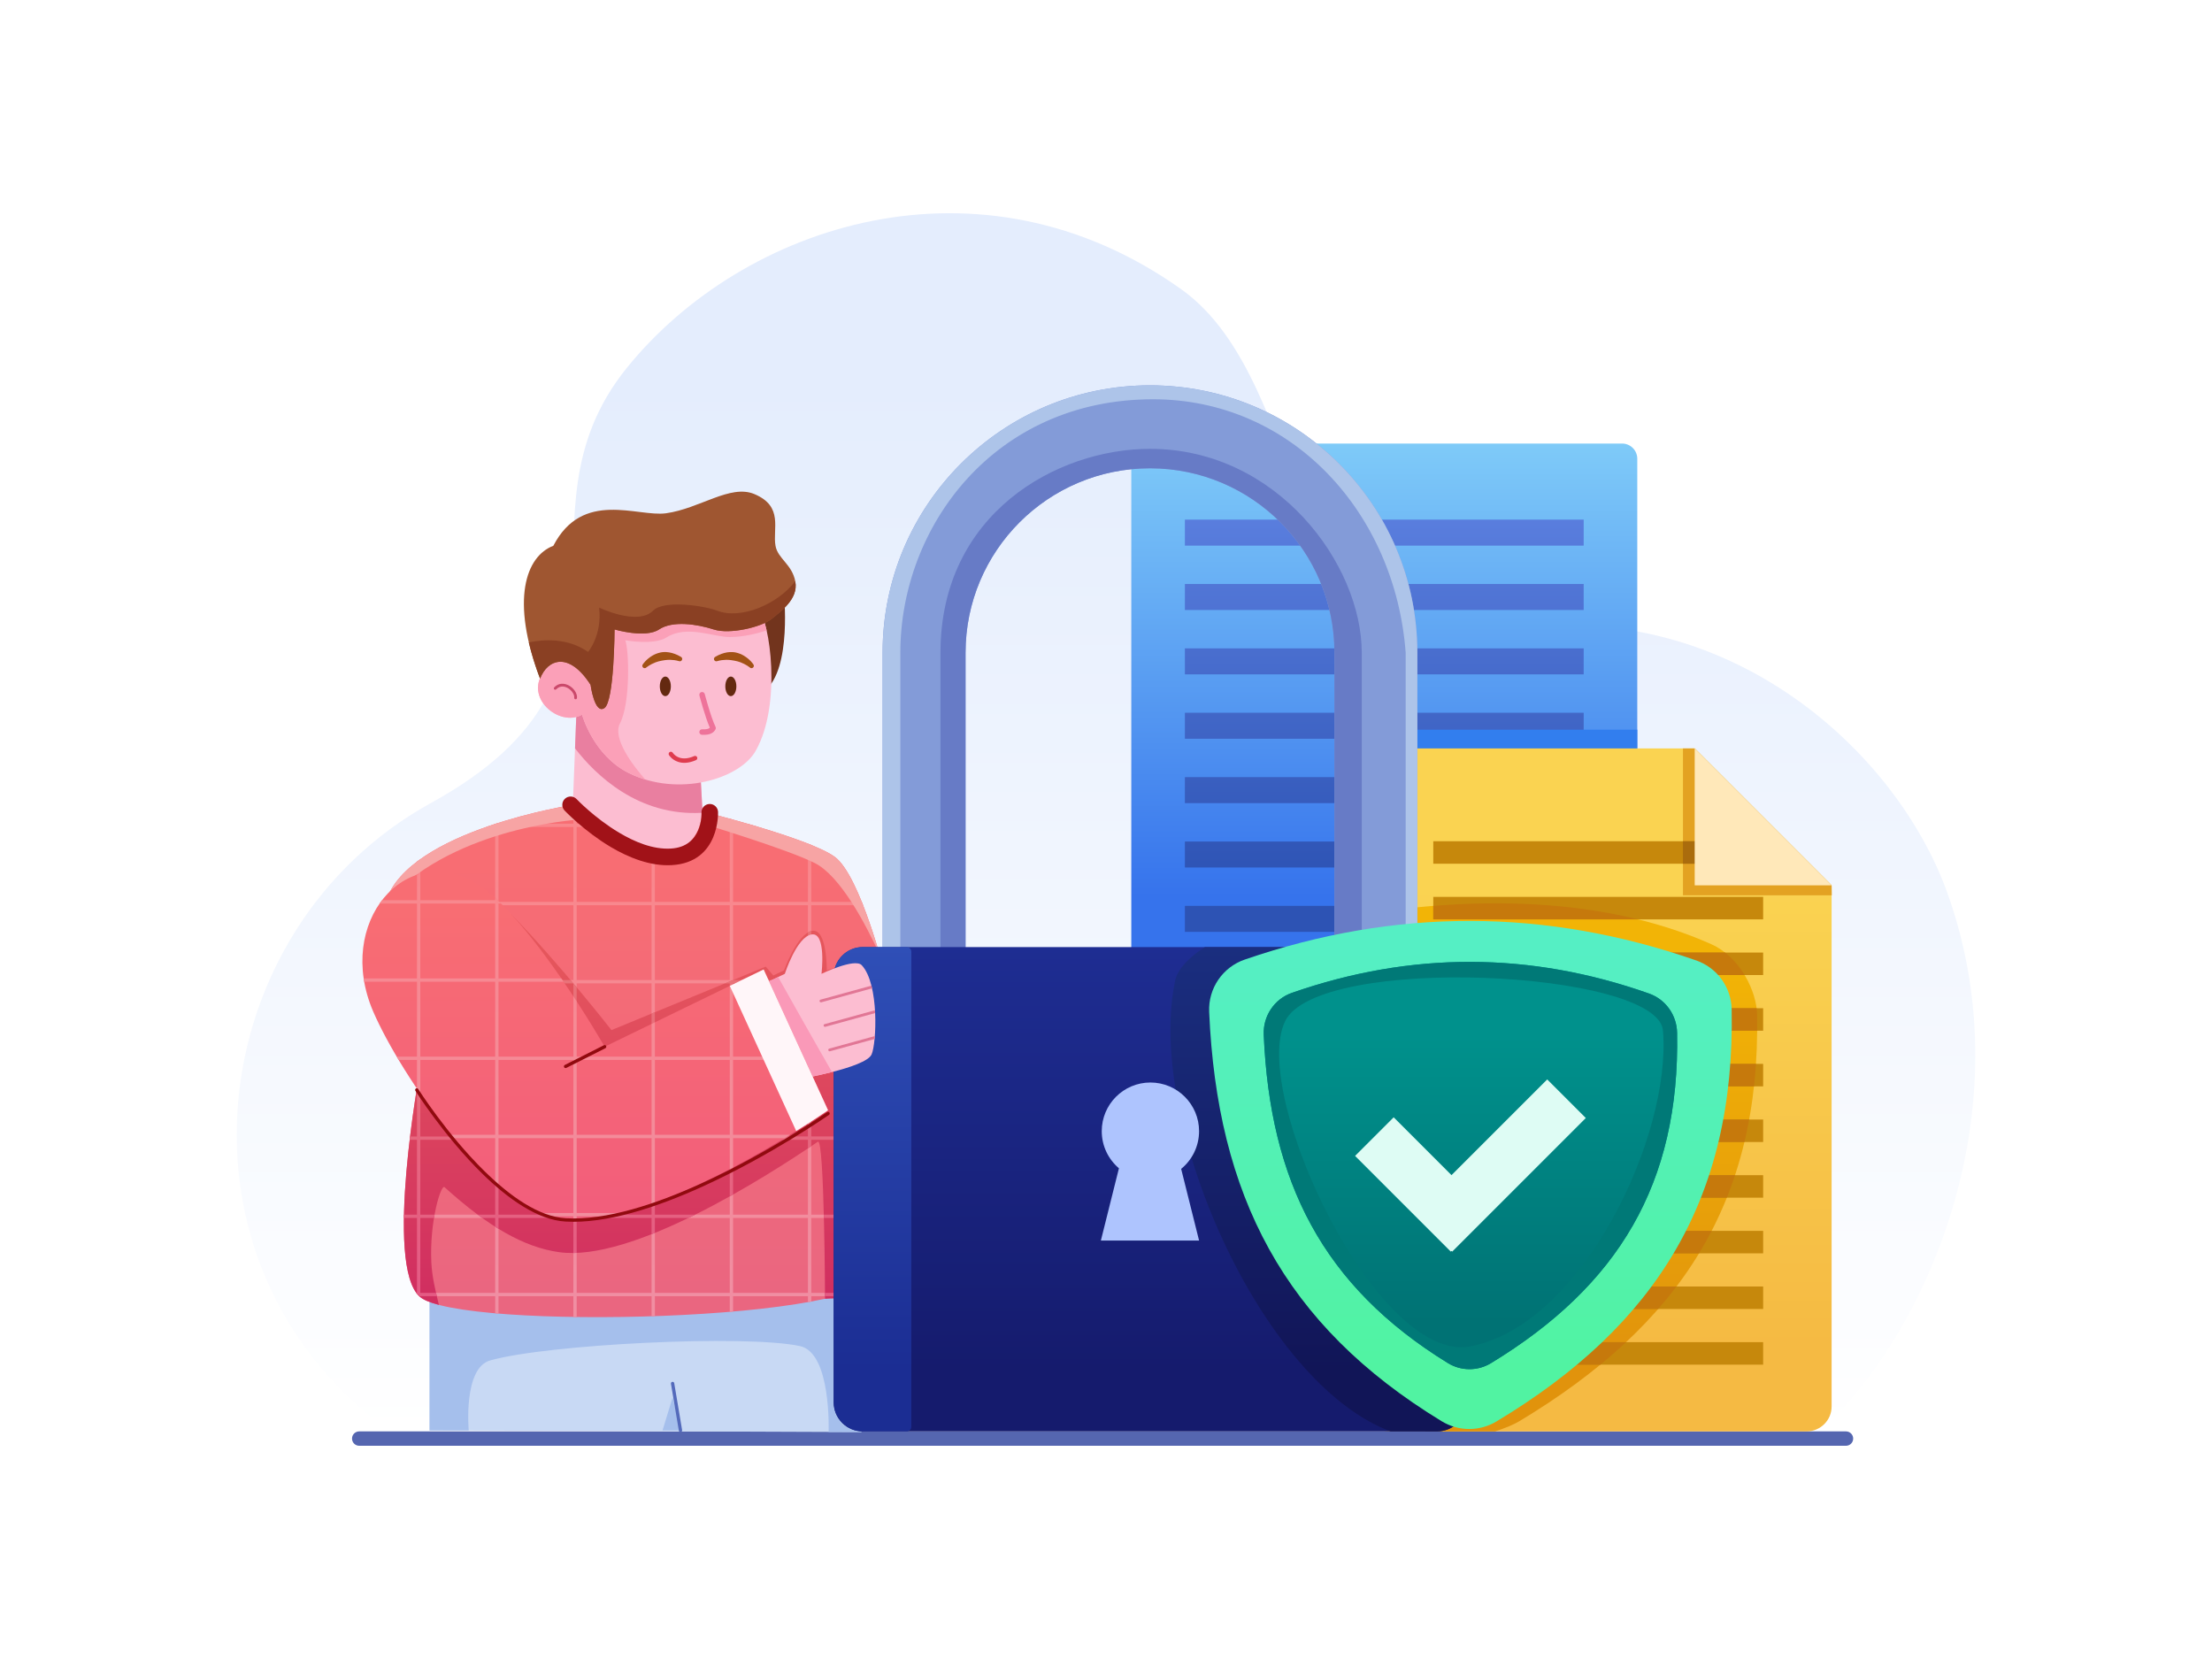 <?xml version="1.0" encoding="UTF-8" standalone="no"?>
<!DOCTYPE svg PUBLIC "-//W3C//DTD SVG 1.1//EN" "http://www.w3.org/Graphics/SVG/1.1/DTD/svg11.dtd">
<svg width="100%" height="100%" viewBox="0 0 4000 3000" version="1.1" xmlns="http://www.w3.org/2000/svg" xmlns:xlink="http://www.w3.org/1999/xlink" xml:space="preserve" xmlns:serif="http://www.serif.com/" style="fill-rule:evenodd;clip-rule:evenodd;stroke-linejoin:round;stroke-miterlimit:2;">
    <rect x="0" y="0" width="4000" height="3000" fill="#333333" stroke="none"/>
    <rect id="secure-1" serif:id="secure 1" x="0" y="0" width="4000" height="3000" style="fill:none;"/>
    <g id="secure-11" serif:id="secure 1">
        <rect x="0" y="0" width="4000" height="3000" style="fill:white;"/>
        <g id="back">
            <path d="M704.75,2588.41l2585.37,-0c188.872,-168.779 373.661,-576.52 231.417,-973.46c-97.744,-272.76 -431.058,-563.531 -853.683,-464.716c-346.026,80.905 -288.834,-454.136 -531.678,-627.079c-364.394,-259.506 -792.593,-117.579 -1002.58,141.943c-221.555,273.817 74.193,551.276 -353.861,786.713c-414.293,227.869 -491.587,834.861 -74.98,1136.6Z" style="fill:url(#_Linear1);"/>
            <path d="M3351.13,2601.41c-0,-7.175 -5.825,-13 -13,-13l-2688.56,-0c-7.175,-0 -13,5.825 -13,13c0,7.174 5.825,13 13,13l2688.56,-0c7.175,-0 13,-5.826 13,-13Z" style="fill:rgb(85,102,176);"/>
        </g>
        <g id="front">
            <g>
                <path d="M776.824,2299.16l0,287.46l780.794,3.001l0,-308.021l-780.794,17.56Z" style="fill:rgb(200,217,244);"/>
                <path d="M1557.62,2589.62l0,-308.021l-780.794,17.56l0,287.46l70.776,0c-0,0 -10.318,-112.657 38.704,-126.519c103.586,-29.292 461.196,-47.077 560.215,-25.991c57.3,12.202 51.852,155.511 51.852,155.511l59.247,-0Zm-326.359,-3.001l-33.209,0l18.221,-59.612l14.988,59.612Z" style="fill:rgb(165,191,236);"/>
                <path d="M1233.5,2586.12l-14.275,-84.863c-0.274,-1.632 -1.823,-2.735 -3.456,-2.46c-1.633,0.274 -2.735,1.823 -2.461,3.456l14.275,84.862c0.275,1.633 1.823,2.735 3.456,2.461c1.633,-0.275 2.736,-1.824 2.461,-3.456Z" style="fill:rgb(84,106,187);"/>
                <path d="M1042.53,1284.21l-10.709,274.501l243.376,0l-9.138,-170.042c-103.752,19.764 -162.125,-21.892 -206.381,-104.459l-17.148,-0Z" style="fill:rgb(252,189,209);"/>
                <path d="M1039.84,1353.21c36.473,47.327 113.936,123.616 230.578,116.532l-4.357,-81.07c-103.752,19.764 -162.125,-21.892 -206.381,-104.459l-17.148,-0l-2.692,68.997Z" style="fill:rgb(233,127,160);"/>
                <path d="M1036.5,1455.35c-0,0 116.561,87.523 170.336,83.886c63.15,-4.271 62.846,-71.963 62.846,-71.963c-0,-0 194.047,48.226 240.061,82.37c46.015,34.143 90.75,211.978 90.75,211.978l-13.944,537.533c-0,91.409 -756.155,107.466 -827.268,45.898c-65.206,-56.454 -0,-408.908 -0,-408.908c-0,-0 -105.264,-169.199 -61.447,-306.455c41.102,-128.749 338.666,-174.339 338.666,-174.339Z" style="fill:url(#_Linear2);"/>
                <path d="M1036.84,1455.61c0.774,0.577 2.852,2.116 6,4.387l0,29.495l43.73,0c3.147,1.983 6.381,3.991 9.679,6l-53.409,0l0,135.397l135.397,0l0,-95.783c2.033,0.596 4.035,1.136 6,1.615l0,94.168l135.397,0l0,-135.397l-55.228,0c0.724,-2.045 1.349,-4.055 1.888,-6l53.34,0l0,-9.013c1.964,0.541 3.966,1.094 6,1.66l0,7.353l25.924,0c6.624,1.92 13.433,3.925 20.339,6l-46.263,0l0,135.397l135.398,0l-0,-105.349c2.034,0.8 4.034,1.601 6,2.401l-0,102.948l91.311,0c0.804,1.989 1.6,3.988 2.392,6l-93.703,0l-0,135.398l133.186,-0l-0.156,6l-133.03,-0l-0,135.397l129.518,-0l-0.155,6l-129.363,-0l-0,135.397l125.85,-0l-0.155,6l-125.695,-0l-0,135.397l122.182,-0l-0.155,6l-122.027,-0l-0,135.397l65.391,0c-6.471,2.073 -13.445,4.072 -20.875,6l-44.516,0l-0,9.727c-1.989,0.369 -3.995,0.735 -6,1.093l-0,-10.82l-135.398,0l0,27.836c-1.987,0.172 -3.98,0.341 -6,0.511l0,-28.347l-135.397,0l0,36.163c-2.008,0.068 -4.017,0.135 -6,0.198l0,-36.361l-135.397,0l0,37.713l-1.709,-0.023c-0.74,-0.01 -1.48,-0.02 -2.22,-0.031l-2.071,-0.031l0,-37.628l-135.397,0l0,31.533c-2.016,-0.166 -4.017,-0.335 -6,-0.508l0,-31.025l-135.397,0l-0,1.82c-0.257,-0.206 -0.514,-0.421 -0.763,-0.636c-2.341,-2.027 -4.514,-4.435 -6.519,-7.184l1.282,0l-0,-135.397l-23.66,-0c0.029,-1.993 0.064,-3.994 0.107,-6l23.553,-0l-0,-135.397l-13.219,-0c0.239,-2.016 0.479,-4.019 0.72,-6l12.499,-0l-0,-88.207c3.105,-19.202 5.237,-30.723 5.237,-30.723c-0,-0 -1.961,-3.153 -5.237,-8.947l-0,-7.52l-4.16,-0c-1.007,-1.858 -2.076,-3.859 -3.2,-6l7.36,-0l-0,-135.397l-58.038,-0c-0.441,-1.994 -0.869,-3.997 -1.281,-6l59.319,-0l-0,-135.398l-58.363,0c0.562,-2.006 1.153,-4.006 1.777,-6l56.586,0l-0,-72.805c1.963,-1.484 3.959,-2.949 6,-4.405l-0,77.21l135.397,0l0,-135.397l-16.438,0c7.536,-2.646 15.035,-5.148 22.438,-7.508l0,1.508l135.397,0l0,-33.882Zm288.794,746.868l0,135.397l135.398,0l-0,-135.397l-135.398,-0Zm-141.397,-0l0,135.397l135.397,0l0,-135.397l-135.397,-0Zm-141.397,-0l0,135.397l135.397,0l0,-135.397l-135.397,-0Zm-141.397,-0l0,135.397l135.397,0l0,-135.397l-135.397,-0Zm-141.397,-0l-0,135.397l135.397,0l0,-135.397l-135.397,-0Zm282.794,-141.397l0,135.397l135.397,-0l0,-135.397l-135.397,-0Zm-282.794,-0l-0,135.397l135.397,-0l0,-135.397l-135.397,-0Zm141.397,-0l0,135.397l135.397,-0l0,-135.397l-135.397,-0Zm282.794,-0l0,135.397l135.397,-0l0,-135.397l-135.397,-0Zm141.397,-0l0,135.397l135.398,-0l-0,-135.397l-135.398,-0Zm-141.397,-141.397l0,135.397l135.397,-0l0,-135.397l-135.397,-0Zm-141.397,-0l0,135.397l135.397,-0l0,-135.397l-135.397,-0Zm-141.397,-0l0,135.397l135.397,-0l0,-135.397l-135.397,-0Zm-141.397,-0l-0,135.397l135.397,-0l0,-135.397l-135.397,-0Zm565.588,-0l0,135.397l135.398,-0l-0,-135.397l-135.398,-0Zm-565.588,-141.397l-0,135.397l135.397,-0l0,-135.397l-135.397,-0Zm141.397,-0l0,135.397l135.397,-0l0,-135.397l-135.397,-0Zm141.397,-0l0,135.397l135.397,-0l0,-135.397l-135.397,-0Zm141.397,-0l0,135.397l135.397,-0l0,-135.397l-135.397,-0Zm141.397,-0l0,135.397l135.398,-0l-0,-135.397l-135.398,-0Zm-141.397,-141.398l0,135.398l135.397,-0l0,-135.398l-135.397,0Zm-424.191,0l-0,135.398l135.397,-0l0,-135.398l-135.397,0Zm141.397,0l0,135.398l135.397,-0l0,-135.398l-135.397,0Zm141.397,0l0,135.398l135.397,-0l0,-135.398l-135.397,0Zm282.794,0l0,135.398l135.398,-0l-0,-135.398l-135.398,0Zm-424.191,-141.397l0,135.397l135.397,0l0,-135.397l-135.397,0Z" style="fill:url(#_Linear3);"/>
                <path d="M1265,1493.74c4.735,-14.323 4.68,-26.464 4.68,-26.464c-0,-0 194.047,48.226 240.061,82.37c32.997,24.484 65.336,122.859 80.994,176.565c-25.717,-56.067 -71.073,-141.848 -116.882,-165.303c-47.739,-24.444 -201.311,-70.909 -201.311,-70.909c-2.536,1.328 -5.046,2.572 -7.542,3.741Zm-570.955,149.344c1.112,-4.492 2.372,-8.958 3.787,-13.392c41.102,-128.749 338.666,-174.339 338.666,-174.339c-0,0 17.893,13.436 42.888,29.557c-6.897,-1.404 -13.973,-2.674 -21.264,-3.737c0,0 -213.539,8.976 -342.452,131.537l-21.625,30.374Z" style="fill:rgb(247,164,164);"/>
                <path d="M759.28,1936.15c-0,-0 157.377,-290.489 164.65,-283.152c85.064,85.807 181.788,209.725 181.788,209.725l279.013,-114.781l13.623,16.049c11.918,-5.691 19.305,-9.219 19.305,-9.219c-0,-0 24.241,-67.189 51.228,-71.507c26.988,-4.318 26.167,71.507 26.167,71.507c-0,-0 50.627,-19.833 63.22,-6.386c31.846,34.005 28.452,596.672 28.452,596.672l-94.809,3.507c0,-0 -1.073,-292.094 -12.977,-283.979c-97.74,66.635 -336.994,218.061 -467.982,199.723c-63.156,-8.842 -127.567,-45.616 -207.132,-117.547c-6.362,-5.752 -27.196,61.297 -23.896,135.246c1.168,26.172 7.626,52.782 13.724,77.678c-16.237,-4.262 -28.031,-9.136 -34.374,-14.628c-65.206,-56.454 -0,-408.908 -0,-408.908Z" style="fill:url(#_Linear4);"/>
                <path d="M1467.03,1772.28l99.568,-0c0.383,1.906 0.758,3.909 1.125,6l-100.693,-0l-0,135.397l112.557,-0c0.097,1.982 0.193,3.974 0.289,6l-112.846,-0l-0,135.397l117.317,-0l0.096,4.394l0.034,1.606l-117.447,-0l-0,11.57c-1.957,1.316 -3.957,2.656 -6,4.02l-0,-15.59l-135.398,-0l0,99.035c-1.995,1.122 -3.997,2.243 -6,3.358l0,-102.393l-135.397,-0l0,135.397l72.851,-0c-4.079,2.024 -8.167,4.025 -12.259,6l-60.592,-0l0,26.958c-2.004,0.809 -4.007,1.608 -6,2.395l0,-29.353l-135.397,-0l0,63.173c-2.016,0.085 -4.016,0.141 -6,0.168l0,-63.341l-135.397,-0l0,19.556c-1.993,-1.224 -3.994,-2.475 -6,-3.752l0,-15.804l-23.339,-0c-2.723,-1.952 -5.462,-3.951 -8.221,-6l31.56,-0l0,-135.397l-135.397,-0l-0,135.397l25.802,-0c-0.357,1.958 -0.705,3.958 -1.042,6l-24.76,-0l-0,135.397l28.405,0c0.455,2.007 0.919,4.007 1.388,6l-29.793,0l-0,1.82l-0.08,-0.065c0,0 -6.827,-7.24 -7.202,-7.755l1.282,0l-0,-135.397l-23.66,-0c0,-0 0.023,-1.465 0.023,-1.465l0.001,-0.102c0.024,-1.474 0.051,-2.952 0.083,-4.433l23.553,-0l-0,-135.397l-13.219,-0c0,-0 0.341,-2.859 0.341,-2.859l0.044,-0.37l0.335,-2.771l12.499,-0l-0,-88.207l6,-32.129l-0,120.336l135.397,-0l0,-135.397l-127.204,-0l1.398,-2.565l1.874,-3.435l123.932,-0l0,-135.397l-48.945,-0l1.815,-3.218l1.573,-2.782l45.557,-0l0,-78.646c2.085,-3.459 4.088,-6.752 6,-9.857l0,88.503l130.359,-0c3.774,4.456 7.458,8.833 11.038,13.106l0,128.291l135.397,-0l0,-80.792l6,-2.468l0,83.26l135.397,-0l0,-135.397l-8.659,-0l14.659,-6.031l0,0.031l135.398,-0l-0,-86.048c1.975,-1.161 3.978,-2.039 6,-2.576l-0,88.624Zm24.83,565.588l40.561,0c-6.471,2.073 -13.445,4.072 -20.875,6l-19.65,0l-0.014,-2.523l-0.022,-3.477Zm-2.143,-141.397l96.699,-0l0.043,5.395l0.004,0.605l-96.595,-0c-0.05,-1.999 -0.1,-3.996 -0.151,-6Zm-588.276,-135.397l0,135.397l135.397,-0l0,-135.397l-135.397,-0Zm141.397,-0l0,135.397l135.397,-0l0,-135.397l-135.397,-0Zm141.397,-141.397l0,135.397l135.397,-0l0,-135.397l-135.397,-0Zm-141.397,-0l0,135.397l135.397,-0l0,-135.397l-135.397,-0Zm-141.397,-0l0,135.397l135.397,-0l0,-135.397l-135.397,-0Zm424.191,-0l0,135.397l135.398,-0l-0,-135.397l-135.398,-0Zm-424.191,-141.397l0,135.397l135.397,-0l0,-135.397l-135.397,-0Zm424.191,-0l0,135.397l135.398,-0l-0,-135.397l-135.398,-0Z" style="fill:url(#_Linear5);"/>
                <path d="M1020.93,1465.67c0.007,0.008 35.135,37.143 83.065,65.714c33.238,19.813 72.524,35.222 110.697,33.059c87.847,-4.979 83.777,-96.3 83.777,-96.3c-0.397,-8.269 -7.433,-14.661 -15.703,-14.264c-8.269,0.397 -14.66,7.433 -14.263,15.702c0,0 3.272,61.579 -55.509,64.91c-32.377,1.835 -65.446,-12.071 -93.639,-28.876c-44.21,-26.354 -76.641,-60.57 -76.641,-60.57c-5.691,-6.012 -15.193,-6.272 -21.205,-0.58c-6.012,5.692 -6.271,15.194 -0.579,21.205Zm-0,0c-0,0 -0,0 -0,0Z" style="fill:rgb(161,18,24);"/>
                <g>
                    <path d="M1417.25,1069.4c0,-0 15.77,140.18 -34.69,180.023l-16.1,-153.888l50.79,-26.135Z" style="fill:rgb(114,52,29);"/>
                    <path d="M1069.63,1239.62c-11.441,-16.419 -49.015,-70.32 -84.347,-27.556c-39.95,48.354 25.851,103.716 67.269,80.333c0,0 20.148,73.821 84.892,105.666c89.185,43.867 200.079,10.841 229.017,-40.203c47.897,-84.482 25.294,-234.958 5.471,-254.781l-302.302,9.995l0,126.546Z" style="fill:rgb(252,189,209);"/>
                    <path d="M1166.78,1409.61c-23.042,-26.383 -59.607,-74.628 -45.675,-101.459c19.365,-37.294 16.327,-134.206 9.538,-150.354c-0,-0 51.492,9.464 74.463,-5.045c36.986,-23.36 84.846,-0.559 115.068,-0.758c24.333,-0.16 48.641,-6.258 66.144,-11.968c-4.182,-18.547 -9.375,-31.926 -14.39,-36.941l-302.302,9.995l0,126.546c-11.441,-16.419 -49.015,-70.32 -84.347,-27.556c-39.95,48.354 25.851,103.716 67.269,80.333c0,0 20.148,73.821 84.892,105.666c9.569,4.707 19.389,8.529 29.34,11.541Z" style="fill:rgb(251,160,184);"/>
                    <path d="M1043.32,1262.28c0.705,-6.204 -2.929,-13.447 -8.83,-18.677c-8.809,-7.81 -22.303,-11.071 -32.321,-0.564c-0.952,0.998 -0.915,2.582 0.084,3.534c0.999,0.952 2.582,0.915 3.535,-0.084c7.871,-8.256 18.463,-5.281 25.386,0.855c4.587,4.068 7.726,9.547 7.178,14.371c-0.156,1.371 0.83,2.611 2.201,2.767c1.371,0.155 2.611,-0.831 2.767,-2.202Z" style="fill:rgb(202,73,107);"/>
                    <ellipse cx="1203.12" cy="1241.13" rx="9.996" ry="17.709" style="fill:rgb(100,41,16);"/>
                    <ellipse cx="1321.59" cy="1241.13" rx="9.996" ry="17.709" style="fill:rgb(100,41,16);"/>
                    <path d="M1169.06,1206.77c-0,0 6.281,-5.141 16.32,-9.018c3.432,-1.326 7.321,-2.345 11.615,-3.134c1.878,-0.345 3.818,-0.705 5.856,-0.943c2.857,-0.334 5.838,-0.619 9.051,-0.516c4.856,0.157 10.038,0.639 15.721,2.35c2.17,0.957 4.709,-0.029 5.666,-2.199c0.957,-2.171 -0.028,-4.71 -2.199,-5.667c-7.466,-4.408 -14.549,-6.833 -21.29,-7.967c-3.262,-0.549 -6.415,-0.663 -9.443,-0.53c-2.175,0.096 -4.283,0.37 -6.291,0.812c-5.548,1.222 -10.449,3.304 -14.557,5.765c-11.379,6.814 -16.992,15.472 -16.992,15.472c-1.538,1.806 -1.322,4.521 0.484,6.059c1.805,1.538 4.52,1.322 6.059,-0.484Z" style="fill:rgb(162,82,22);"/>
                    <path d="M1362.2,1201.2c0,0 -5.613,-8.658 -16.991,-15.472c-4.109,-2.461 -9.01,-4.543 -14.558,-5.765c-2.008,-0.442 -4.116,-0.716 -6.291,-0.812c-3.028,-0.133 -6.18,-0.019 -9.443,0.53c-6.741,1.134 -13.823,3.559 -21.29,7.967c-2.171,0.957 -3.156,3.496 -2.199,5.667c0.957,2.17 3.496,3.156 5.666,2.199c5.683,-1.711 10.865,-2.193 15.722,-2.35c3.212,-0.103 6.193,0.182 9.05,0.516c2.038,0.239 3.978,0.598 5.857,0.943c4.293,0.789 8.182,1.808 11.614,3.134c10.039,3.877 16.32,9.018 16.32,9.018c1.539,1.806 4.254,2.022 6.059,0.484c1.806,-1.538 2.023,-4.253 0.484,-6.059Z" style="fill:rgb(162,82,22);"/>
                    <path d="M1264.75,1257.61c0,-0 10.276,39.048 18.889,58.367c-2.309,2.182 -6.371,3.179 -13.796,2.797c-2.755,-0.142 -5.108,1.98 -5.25,4.736c-0.142,2.756 1.981,5.109 4.737,5.251c15.351,0.789 21.289,-4.058 24.467,-9.761c0.798,-1.431 0.844,-3.163 0.122,-4.635c-8.568,-17.474 -19.496,-59.292 -19.496,-59.292c-0.7,-2.669 -3.435,-4.268 -6.105,-3.568c-2.669,0.7 -4.268,3.436 -3.568,6.105Z" style="fill:rgb(238,115,154);"/>
                    <path d="M1209.7,1365.41c-0,-0 5.285,8.876 17.29,12.517c7.596,2.304 18.016,2.579 31.597,-3.38c2.022,-0.886 2.943,-3.248 2.056,-5.27c-0.887,-2.021 -3.248,-2.942 -5.27,-2.056c-11.214,4.92 -19.789,4.953 -26.061,3.051c-8.797,-2.669 -12.778,-9.021 -12.778,-9.021c-1.148,-1.886 -3.611,-2.485 -5.497,-1.338c-1.885,1.148 -2.485,3.611 -1.337,5.497Z" style="fill:rgb(223,60,79);"/>
                    <path d="M1067.91,1238.32c-0,0 7.31,54.373 25.13,42.036c17.819,-12.337 18.276,-142.099 18.276,-142.099c0,-0 55.743,16.448 80.417,-0c24.673,-16.449 69.176,-9.595 98.875,-0c29.699,9.595 87.014,-4.661 104.376,-18.825c17.363,-14.164 48.799,-36.277 43.252,-67.503c-5.592,-31.481 -31.691,-41.386 -35.88,-64.967c-5.462,-30.75 15.071,-71.156 -38.237,-93.524c-43.579,-18.285 -98.71,26.275 -159.708,34.72c-51.735,7.162 -150.708,-43.361 -203.81,58.804c-49.435,18.747 -78.121,97.546 -23.997,240.265c13.852,-35.457 52.161,-49.633 91.306,11.093Z" style="fill:rgb(159,86,49);"/>
                    <path d="M1438.06,1050.98c0.062,0.315 0.121,0.634 0.178,0.955c5.547,31.226 -25.889,53.339 -43.252,67.503c-17.362,14.164 -74.677,28.42 -104.376,18.825c-29.699,-9.595 -74.202,-16.449 -98.875,-0c-24.674,16.448 -80.417,-0 -80.417,-0c0,-0 -0.457,129.762 -18.276,142.099c-17.82,12.337 -25.13,-42.036 -25.13,-42.036c-39.145,-60.726 -77.454,-46.55 -91.306,-11.093c-8.952,-23.605 -15.639,-45.462 -20.344,-65.606c27.616,-5.675 70.642,-8.193 107.223,17.284c-0,-0 25.743,-30.406 19.917,-80.198c-0,0 69.603,33.584 97.677,5.509c20.119,-20.118 93.995,-8.433 115.476,0c42.606,16.727 109.423,-10.987 141.505,-53.242Z" style="fill:rgb(138,64,35);"/>
                </g>
            </g>
            <g>
                <path d="M2960.71,829.533c0,-15.15 -12.299,-27.449 -27.449,-27.449l-860.065,0c-15.149,0 -27.448,12.299 -27.448,27.449l-0,1314.93c-0,15.15 12.299,27.449 27.448,27.449l860.065,-0c15.15,-0 27.449,-12.299 27.449,-27.449l0,-1314.93Z" style="fill:url(#_Linear6);"/>
                <path d="M2863.81,1987.35l-721.152,0l0,47.015l721.152,0l-0,-47.015Zm-0,-116.413l-721.152,0l0,47.015l721.152,0l-0,-47.015Zm-0,-116.413l-721.152,0l0,47.015l721.152,0l-0,-47.015Zm-0,-116.413l-721.152,0l0,47.015l721.152,0l-0,-47.015Zm-0,-116.413l-721.152,0l0,47.015l721.152,0l-0,-47.015Zm-0,-116.413l-721.152,-0l0,47.015l721.152,-0l-0,-47.015Zm-0,-116.413l-721.152,-0l0,47.015l721.152,-0l-0,-47.015Zm-0,-116.413l-721.152,-0l0,47.015l721.152,-0l-0,-47.015Zm-0,-116.413l-721.152,-0l0,47.015l721.152,-0l-0,-47.015Zm-0,-116.413l-721.152,-0l0,47.015l721.152,-0l-0,-47.015Z" style="fill:url(#_Linear7);"/>
                <path d="M2960.71,1319.52l-492.881,-0c-26.302,-0 -47.623,20.732 -47.623,46.306l-0,806.092l513.055,-0c15.15,-0 27.449,-12.299 27.449,-27.449l0,-824.949Z" style="fill:rgb(50,126,238);"/>
            </g>
            <g>
                <path d="M3312.14,1600.98l-247.577,-247.585l-551.454,-0c-24.891,-0 -45.069,20.178 -45.069,45.07c-0,193.346 -0,951.524 -0,1144.87c-0,24.891 20.178,45.07 45.069,45.07c146.4,-0 607.562,-0 753.961,-0c24.891,-0 45.07,-20.179 45.07,-45.07c-0,-150.601 -0,-640.229 -0,-942.356Z" style="fill:url(#_Linear8);"/>
                <path d="M3064.56,1353.4l247.577,247.585l0.286,17.955l-269.088,-0l-0,-265.54l21.225,-0Z" style="fill:rgb(227,162,34);"/>
                <path d="M2468.04,1653.07c199.708,-31.987 432.887,-31.779 626.14,54.185c53.87,23.963 82.459,86.911 83.167,126.977c6.482,340.461 -139.777,561.617 -430.143,735.914c-9.554,5.742 -25.417,12.399 -43.623,18.26l-125.235,-0c-43.839,-33.011 -72.815,-86.31 -110.306,-118.732l-0,-816.604Z" style="fill:url(#_Linear9);"/>
                <path d="M3188.35,2427.07l-596.523,-0l0,40.648l596.523,0l0,-40.648Zm0,-100.649l-596.523,-0l0,40.648l596.523,0l0,-40.648Zm0,-100.649l-596.523,-0l0,40.648l596.523,0l0,-40.648Zm0,-100.649l-596.523,0l0,40.648l596.523,0l0,-40.648Zm0,-100.649l-596.523,0l0,40.648l596.523,0l0,-40.648Zm0,-100.649l-596.523,0l0,40.649l596.523,-0l0,-40.649Zm0,-100.649l-596.523,0l0,40.649l596.523,-0l0,-40.649Zm0,-100.649l-596.523,0l0,40.649l596.523,-0l0,-40.649Zm0,-100.649l-596.523,0l0,40.649l596.523,-0l0,-40.649Zm0,-100.649l-596.523,0l0,40.649l596.523,-0l0,-40.649Z" style="fill:rgb(198,136,12);"/>
                <path d="M2940.44,2427.07c-14.792,13.848 -30.265,27.391 -46.412,40.648l-302.203,0l0,-40.648l348.615,-0Zm91.191,-100.649c-10.472,13.83 -21.502,27.37 -33.097,40.648l-406.709,0l0,-40.648l439.806,-0Zm63.61,-100.649c-7.139,13.81 -14.739,27.352 -22.807,40.648l-480.609,0l0,-40.648l503.416,-0Zm42.244,-100.649c-4.554,13.798 -9.495,27.348 -14.818,40.648l-530.842,0l0,-40.648l545.66,0Zm25.544,-100.649c-2.524,13.775 -5.376,27.323 -8.551,40.648l-562.653,0l0,-40.648l571.204,0Zm12.326,-100.649c-0.909,13.771 -2.101,27.332 -3.571,40.649l-579.959,-0l0,-40.649l583.53,0Zm1.156,-100.649c0.492,3.834 0.77,7.537 0.833,11.063c0.19,9.975 0.248,19.848 0.177,29.586l-585.696,-0l0,-40.649l584.686,0Zm-57.106,-100.649c14.446,11.315 26.267,25.537 35.376,40.649l-562.956,-0l0,-40.649l527.58,0Zm-527.58,-84.393c121.885,-9.799 250.087,-5.152 370.276,24.393l-370.276,-0l0,-24.393Z" style="fill:rgb(198,121,12);"/>
                <rect x="3043.34" y="1521.23" width="145.014" height="40.648" style="fill:rgb(170,108,13);"/>
                <path d="M3064.56,1353.4l247.577,247.585l-247.577,-0l-0,-247.585Z" style="fill:rgb(255,232,185);"/>
            </g>
            <g>
                <path d="M2563.04,1821.24l-0,-640.921c-0,-267.035 -216.475,-483.51 -483.51,-483.51l-0.001,0c-267.035,0 -483.51,216.475 -483.51,483.51l-0,640.921l150,-0l-0,-640.921c-0,-184.192 149.317,-333.51 333.51,-333.51l0.001,0c184.192,0 333.51,149.318 333.51,333.51c-0,0 -0,640.921 -0,640.921l150,-0Z" style="fill:rgb(131,155,216);"/>
                <path d="M2079.53,846.812l1.08,0.002c183.71,0.596 332.431,149.684 332.431,333.508c-0,0 -0,640.921 -0,640.921l49.436,-0c-0,-0 -0,-346.208 -0,-640.921c-0,-159.71 -152.804,-368.672 -382.946,-368.672c-0,0 -0.001,0 -0.001,0c-168.028,0 -378.868,116.73 -378.868,368.672c0,294.713 0,640.921 0,640.921l45.358,-0l-0,-640.921c-0,-184.192 149.317,-333.51 333.51,-333.51Z" style="fill:rgb(103,123,198);"/>
                <path d="M1628.1,1821.24c-0,-0 -0,-0 -0,-640.921c-0,-227.456 169.683,-458.312 456.906,-458.312c0,0 0.001,0 0.001,0c252.342,0 438.222,206.663 456.903,458.312l0,640.921l21.124,-0l-0,-640.921c-0,-267.035 -216.475,-483.51 -483.51,-483.51l-0.001,0c-267.035,0 -483.51,216.475 -483.51,483.51l-0,640.921l32.087,-0Z" style="fill:rgb(173,196,233);"/>
                <path d="M2651.44,1765.14c0,-29.002 -23.546,-52.548 -52.549,-52.548l-1038.73,-0c-29.002,-0 -52.549,23.546 -52.549,52.548l0,770.717c0,29.002 23.547,52.549 52.549,52.549l1038.73,-0c29.003,-0 52.549,-23.547 52.549,-52.549l0,-770.717Z" style="fill:url(#_Linear10);"/>
                <path d="M1639.53,1712.6l-79.368,-0c-29.002,-0 -52.549,23.546 -52.549,52.548l0,770.717c0,29.002 23.547,52.549 52.549,52.549l79.368,-0c4.647,-0 8.42,-3.773 8.42,-8.421l0,-858.973c0,-4.647 -3.773,-8.42 -8.42,-8.42Z" style="fill:url(#_Linear11);"/>
                <path d="M2598.89,1712.6l-419.9,-0c-0,-0 -47.053,28.184 -53.809,59.974c-53.909,253.694 154.536,728.588 389.611,815.84l84.098,-0c29.003,-0 52.549,-23.547 52.549,-52.549l0,-770.717c0,-29.002 -23.546,-52.548 -52.549,-52.548Z" style="fill:url(#_Linear12);"/>
                <path d="M2023.4,2112.62c-19.017,-16.147 -31.093,-40.227 -31.093,-67.105c-0,-48.569 39.431,-88 88,-88c48.569,-0 88.001,39.431 88.001,88c0,27.485 -12.628,52.045 -32.39,68.185l32.39,129.559l-177.567,0l32.659,-130.639Z" style="fill:rgb(174,196,254);"/>
            </g>
            <g>
                <path d="M2186.55,1829.87c-1.921,-42.413 24.375,-81.006 64.551,-94.735c272.035,-93.43 544.073,-93.191 816.111,1.607c37.855,13.143 63.488,48.511 64.195,88.576c6.483,340.461 -134.976,570.821 -425.342,745.118c-30.456,18.303 -68.552,18.192 -98.9,-0.289c-286.08,-173.977 -406.152,-409.26 -420.615,-740.277Z" style="fill:url(#_Linear13);"/>
                <path d="M2285.22,1871.27c-1.52,-34.001 19.285,-64.939 51.069,-75.946c215.221,-74.9 430.444,-74.707 645.666,1.289c29.949,10.536 50.228,38.889 50.788,71.009c5.129,272.936 -106.787,457.608 -336.509,597.336c-24.095,14.673 -54.235,14.584 -78.245,-0.231c-226.331,-139.472 -321.326,-328.091 -332.769,-593.457Z" style="fill:url(#_Linear14);"/>
                <path d="M2285.22,1871.27c-1.52,-34.001 19.285,-64.939 51.069,-75.946c215.221,-74.9 430.444,-74.707 645.666,1.289c29.949,10.536 50.228,38.889 50.788,71.009c5.129,272.936 -106.787,457.608 -336.509,597.336c-24.095,14.673 -54.235,14.584 -78.245,-0.231c-226.331,-139.472 -321.326,-328.091 -332.769,-593.457Zm721.922,-7.758c-9.317,-109.235 -624.688,-139.127 -683.38,-16.586c-62.99,131.516 165.642,620.07 335.265,587.706c203.573,-38.843 364.148,-383.149 348.115,-571.12Z" style="fill:rgb(0,121,119);"/>
                <path d="M2624.78,2125.02l173.073,-173.073l69.791,69.792l-241.585,241.585l-1.279,-1.278l-1.278,1.278l-173.073,-173.072l69.792,-69.792l104.559,104.56Z" style="fill:rgb(222,252,244);"/>
            </g>
            <path d="M1356.41,1790.72c6.477,-2.698 62.788,-29.734 62.788,-29.734c0,0 21.475,-66.881 48.463,-71.199c26.988,-4.318 17.869,71.199 17.869,71.199c0,0 60.154,-29.052 72.747,-15.605c31.846,34.005 26.808,141.444 17.823,161.386c-11.085,24.602 -135.374,45.339 -135.374,45.339c0,0 -90.793,-158.687 -84.316,-161.386Z" style="fill:rgb(252,189,209);"/>
            <path d="M1581.95,1873.52c-0.139,1.819 -0.291,3.591 -0.456,5.312l-80.587,22.182c-1.33,0.366 -2.708,-0.416 -3.074,-1.747c-0.366,-1.33 0.417,-2.707 1.747,-3.073l82.37,-22.674Zm0.302,-46.666c0.104,1.708 0.195,3.414 0.273,5.111l-90.032,24.783c-1.331,0.366 -2.708,-0.417 -3.074,-1.747c-0.366,-1.331 0.416,-2.708 1.747,-3.074l91.086,-25.073Zm-6.443,-44.507c0.405,1.601 0.791,3.225 1.158,4.867l-91.791,25.267c-1.331,0.366 -2.708,-0.417 -3.074,-1.747c-0.366,-1.33 0.417,-2.708 1.747,-3.074l91.96,-25.313Z" style="fill:rgb(225,118,149);"/>
            <path d="M1407.14,1766.77c14.223,25.31 71.532,127.201 97.428,171.819c-32.576,8.308 -63.848,13.525 -63.848,13.525c0,0 -70.646,-123.474 -82.86,-154.444l-0.361,-7.417c6.968,-3.096 33.742,-15.874 49.641,-23.483Z" style="fill:rgb(250,153,184);"/>
            <path d="M861.749,1598.05c97.294,59.843 231.643,294.756 231.643,294.756l287.498,-139.701l116.477,254.59c0,0 -315.525,219.961 -482.85,196.535c-124.055,-17.368 -290.066,-259.899 -339.741,-375.271c-69.161,-160.633 58.571,-309.887 186.973,-230.909Z" style="fill:url(#_Linear15);"/>
            <path d="M760.043,1580.16l-0,47.722l135.397,0l0,-3.858c3.474,3.15 6.967,6.446 10.461,9.858l-4.461,0l0,135.398l113.593,-0c1.385,2.008 2.758,4.009 4.118,6l-117.711,-0l0,135.397l135.397,-0l0,-109.023c2.042,3.101 4.044,6.161 6,9.169l0,99.854l135.397,-0l0,-59.103l6,-2.916l0,62.019l135.397,-0l0,-127.811l6,-2.916l0,130.727l127.352,-0l2.745,6l-130.097,-0l0,135.397l103.131,-0c-3.182,1.957 -6.452,3.956 -9.819,6l-93.312,-0l0,53.023l-2.279,1.202c-0.776,0.407 -1.552,0.814 -2.328,1.221l-1.393,0.729l0,-56.175l-135.397,-0l0,117.134c-2.003,0.73 -4.006,1.451 -6,2.16l0,-119.294l-135.397,-0l0,135.397l83.525,-0c-8.757,2.283 -17.413,4.295 -25.934,6l-57.591,-0l0,6.491c-2.015,0.017 -4.016,0.007 -6,-0.03l0,-6.461l-42.837,-0c-5.236,-1.665 -10.527,-3.673 -15.859,-6l58.696,-0l0,-135.397l-135.397,-0l0,84.199c-1.996,-1.735 -3.992,-3.496 -6,-5.296l0,-78.903l-74.786,-0c-1.648,-1.988 -3.29,-3.985 -4.934,-6l79.72,-0l0,-135.397l-135.397,-0l-0,60.897c-2.022,-2.943 -4.023,-5.885 -6,-8.819l-0,-52.078l-33.161,-0c-1.205,-2.011 -2.397,-4.013 -3.571,-6l36.732,-0l-0,-135.397l-95.447,-0c-0.352,-2.012 -0.675,-4.017 -0.967,-6l96.414,-0l-0,-135.398l-67.636,0c1.421,-2.043 2.883,-4.042 4.389,-6l63.247,0l-0,-45.95c1.984,-0.644 3.986,-1.235 6,-1.772Zm141.397,336.517l0,135.397l135.397,-0l0,-135.397l-135.397,-0Zm141.397,-0l0,135.397l135.397,-0l0,-135.397l-135.397,-0Zm141.397,-0l0,135.397l135.397,-0l0,-135.397l-135.397,-0Zm276.795,115.107l-0,-103.522l6,13.114l-0,86.534l-2.316,1.499c-0.838,0.541 -1.676,1.082 -2.515,1.623l-1.169,0.752Zm-700.986,-256.504l-0,135.397l135.397,-0l0,-135.397l-135.397,-0Zm630.995,-0l-55.795,-0l12.348,-6l40.702,-0l2.745,6Zm-630.995,-141.398l-0,135.398l135.397,-0l0,-135.398l-135.397,0Z" style="fill:url(#_Linear16);"/>
            <path d="M1319.75,1782.81l61.137,-29.708l116.477,254.59c0,0 -22.041,15.365 -57.555,37.538l-120.059,-262.42Z" style="fill:rgb(255,246,249);"/>
            <path d="M1092.04,1890.13l-70.652,35.632c-1.478,0.746 -2.073,2.551 -1.327,4.03c0.745,1.478 2.551,2.073 4.029,1.327l70.652,-35.632c1.479,-0.746 2.074,-2.551 1.328,-4.03c-0.746,-1.478 -2.551,-2.073 -4.03,-1.327Z" style="fill:rgb(145,10,15);"/>
            <path d="M751.167,1972.51c0,-0 52.114,82.319 120.858,149.741c46.222,45.333 100.013,83.794 150.542,86.72c74.088,4.289 165.298,-25.717 248.05,-63.379c123.69,-56.294 228.469,-129.549 228.469,-129.549c1.357,-0.948 1.689,-2.82 0.74,-4.177c-0.949,-1.357 -2.821,-1.689 -4.178,-0.74c0,-0 -104.343,72.946 -227.516,129.005c-81.823,37.239 -171.963,67.091 -245.218,62.85c-49.311,-2.856 -101.58,-40.774 -146.688,-85.014c-68.251,-66.938 -119.989,-148.666 -119.989,-148.666c-0.886,-1.399 -2.741,-1.816 -4.14,-0.931c-1.399,0.886 -1.815,2.741 -0.93,4.14Z" style="fill:rgb(145,10,15);"/>
        </g>
    </g>
    <defs>
        <linearGradient id="_Linear1" x1="0" y1="0" x2="1" y2="0" gradientUnits="userSpaceOnUse" gradientTransform="matrix(1.15851e-13,1891.99,-1891.99,1.15851e-13,1882.91,696.418)"><stop offset="0" style="stop-color:rgb(228,237,253);stop-opacity:1"/><stop offset="1" style="stop-color:white;stop-opacity:1"/></linearGradient>
        <linearGradient id="_Linear2" x1="0" y1="0" x2="1" y2="0" gradientUnits="userSpaceOnUse" gradientTransform="matrix(4.87437e-14,796.045,-796.045,4.87437e-14,1283.51,1549.65)"><stop offset="0" style="stop-color:rgb(248,109,115);stop-opacity:1"/><stop offset="1" style="stop-color:rgb(234,102,128);stop-opacity:1"/></linearGradient>
        <linearGradient id="_Linear3" x1="0" y1="0" x2="1" y2="0" gradientUnits="userSpaceOnUse" gradientTransform="matrix(4.83253e-14,795.623,-789.212,4.87179e-14,1285.96,1549.85)"><stop offset="0" style="stop-color:rgb(249,135,140);stop-opacity:1"/><stop offset="1" style="stop-color:rgb(240,142,162);stop-opacity:1"/></linearGradient>
        <linearGradient id="_Linear4" x1="0" y1="0" x2="1" y2="0" gradientUnits="userSpaceOnUse" gradientTransform="matrix(4.57124e-14,607.321,-746.54,3.71877e-14,1289.57,1724.8)"><stop offset="0" style="stop-color:rgb(229,86,92);stop-opacity:1"/><stop offset="1" style="stop-color:rgb(209,47,96);stop-opacity:1"/></linearGradient>
        <linearGradient id="_Linear5" x1="0" y1="0" x2="1" y2="0" gradientUnits="userSpaceOnUse" gradientTransform="matrix(4.56882e-14,568.834,-746.145,3.4831e-14,1289.35,1751.04)"><stop offset="0" style="stop-color:rgb(233,115,120);stop-opacity:1"/><stop offset="1" style="stop-color:rgb(228,91,132);stop-opacity:1"/></linearGradient>
        <linearGradient id="_Linear6" x1="0" y1="0" x2="1" y2="0" gradientUnits="userSpaceOnUse" gradientTransform="matrix(5.6726e-14,926.406,-926.406,5.6726e-14,2307.2,694.276)"><stop offset="0" style="stop-color:rgb(136,214,250);stop-opacity:1"/><stop offset="1" style="stop-color:rgb(54,115,236);stop-opacity:1"/></linearGradient>
        <linearGradient id="_Linear7" x1="0" y1="0" x2="1" y2="0" gradientUnits="userSpaceOnUse" gradientTransform="matrix(4.47101e-14,740.359,-730.171,4.53339e-14,2348.72,853.477)"><stop offset="0" style="stop-color:rgb(95,131,227);stop-opacity:1"/><stop offset="1" style="stop-color:rgb(45,83,180);stop-opacity:1"/></linearGradient>
        <linearGradient id="_Linear8" x1="0" y1="0" x2="1" y2="0" gradientUnits="userSpaceOnUse" gradientTransform="matrix(5.11379e-14,835.145,-835.145,5.11379e-14,3229.03,1600.98)"><stop offset="0" style="stop-color:rgb(250,211,81);stop-opacity:1"/><stop offset="1" style="stop-color:rgb(245,186,67);stop-opacity:1"/></linearGradient>
        <linearGradient id="_Linear9" x1="0" y1="0" x2="1" y2="0" gradientUnits="userSpaceOnUse" gradientTransform="matrix(4.44609e-14,726.102,-789.35,4.83338e-14,3107.7,1741.61)"><stop offset="0" style="stop-color:rgb(242,180,6);stop-opacity:1"/><stop offset="1" style="stop-color:rgb(225,147,12);stop-opacity:1"/></linearGradient>
        <linearGradient id="_Linear10" x1="0" y1="0" x2="1" y2="0" gradientUnits="userSpaceOnUse" gradientTransform="matrix(4.68804e-14,765.615,-765.615,4.68804e-14,1877.81,1712.6)"><stop offset="0" style="stop-color:rgb(30,45,146);stop-opacity:1"/><stop offset="1" style="stop-color:rgb(21,27,109);stop-opacity:1"/></linearGradient>
        <linearGradient id="_Linear11" x1="0" y1="0" x2="1" y2="0" gradientUnits="userSpaceOnUse" gradientTransform="matrix(5.75176e-15,765.615,-93.933,4.68804e-14,1553.03,1712.6)"><stop offset="0" style="stop-color:rgb(47,79,183);stop-opacity:1"/><stop offset="1" style="stop-color:rgb(27,45,147);stop-opacity:1"/></linearGradient>
        <linearGradient id="_Linear12" x1="0" y1="0" x2="1" y2="0" gradientUnits="userSpaceOnUse" gradientTransform="matrix(2.19207e-14,765.615,-357.992,4.68804e-14,2289.7,1712.6)"><stop offset="0" style="stop-color:rgb(26,46,127);stop-opacity:1"/><stop offset="1" style="stop-color:rgb(17,21,87);stop-opacity:1"/></linearGradient>
        <linearGradient id="_Linear13" x1="0" y1="0" x2="1" y2="0" gradientUnits="userSpaceOnUse" gradientTransform="matrix(4.63612e-14,757.136,-757.136,4.63612e-14,2659.03,1718.76)"><stop offset="0" style="stop-color:rgb(85,239,196);stop-opacity:1"/><stop offset="1" style="stop-color:rgb(81,243,162);stop-opacity:1"/></linearGradient>
        <linearGradient id="_Linear14" x1="0" y1="0" x2="1" y2="0" gradientUnits="userSpaceOnUse" gradientTransform="matrix(3.1984e-14,522.338,-522.338,3.1984e-14,2659.03,1871.23)"><stop offset="0" style="stop-color:rgb(0,145,140);stop-opacity:1"/><stop offset="1" style="stop-color:rgb(0,114,116);stop-opacity:1"/></linearGradient>
        <linearGradient id="_Linear15" x1="0" y1="0" x2="1" y2="0" gradientUnits="userSpaceOnUse" gradientTransform="matrix(4.49392e-14,541.066,-733.913,3.31307e-14,1205.13,1640.35)"><stop offset="0" style="stop-color:rgb(248,109,115);stop-opacity:1"/><stop offset="1" style="stop-color:rgb(242,94,123);stop-opacity:1"/></linearGradient>
        <linearGradient id="_Linear16" x1="0" y1="0" x2="1" y2="0" gradientUnits="userSpaceOnUse" gradientTransform="matrix(4.83253e-14,795.623,-789.212,4.87179e-14,1285.96,1546.85)"><stop offset="0" style="stop-color:rgb(249,135,140);stop-opacity:1"/><stop offset="1" style="stop-color:rgb(240,142,162);stop-opacity:1"/></linearGradient>
    </defs>
</svg>
